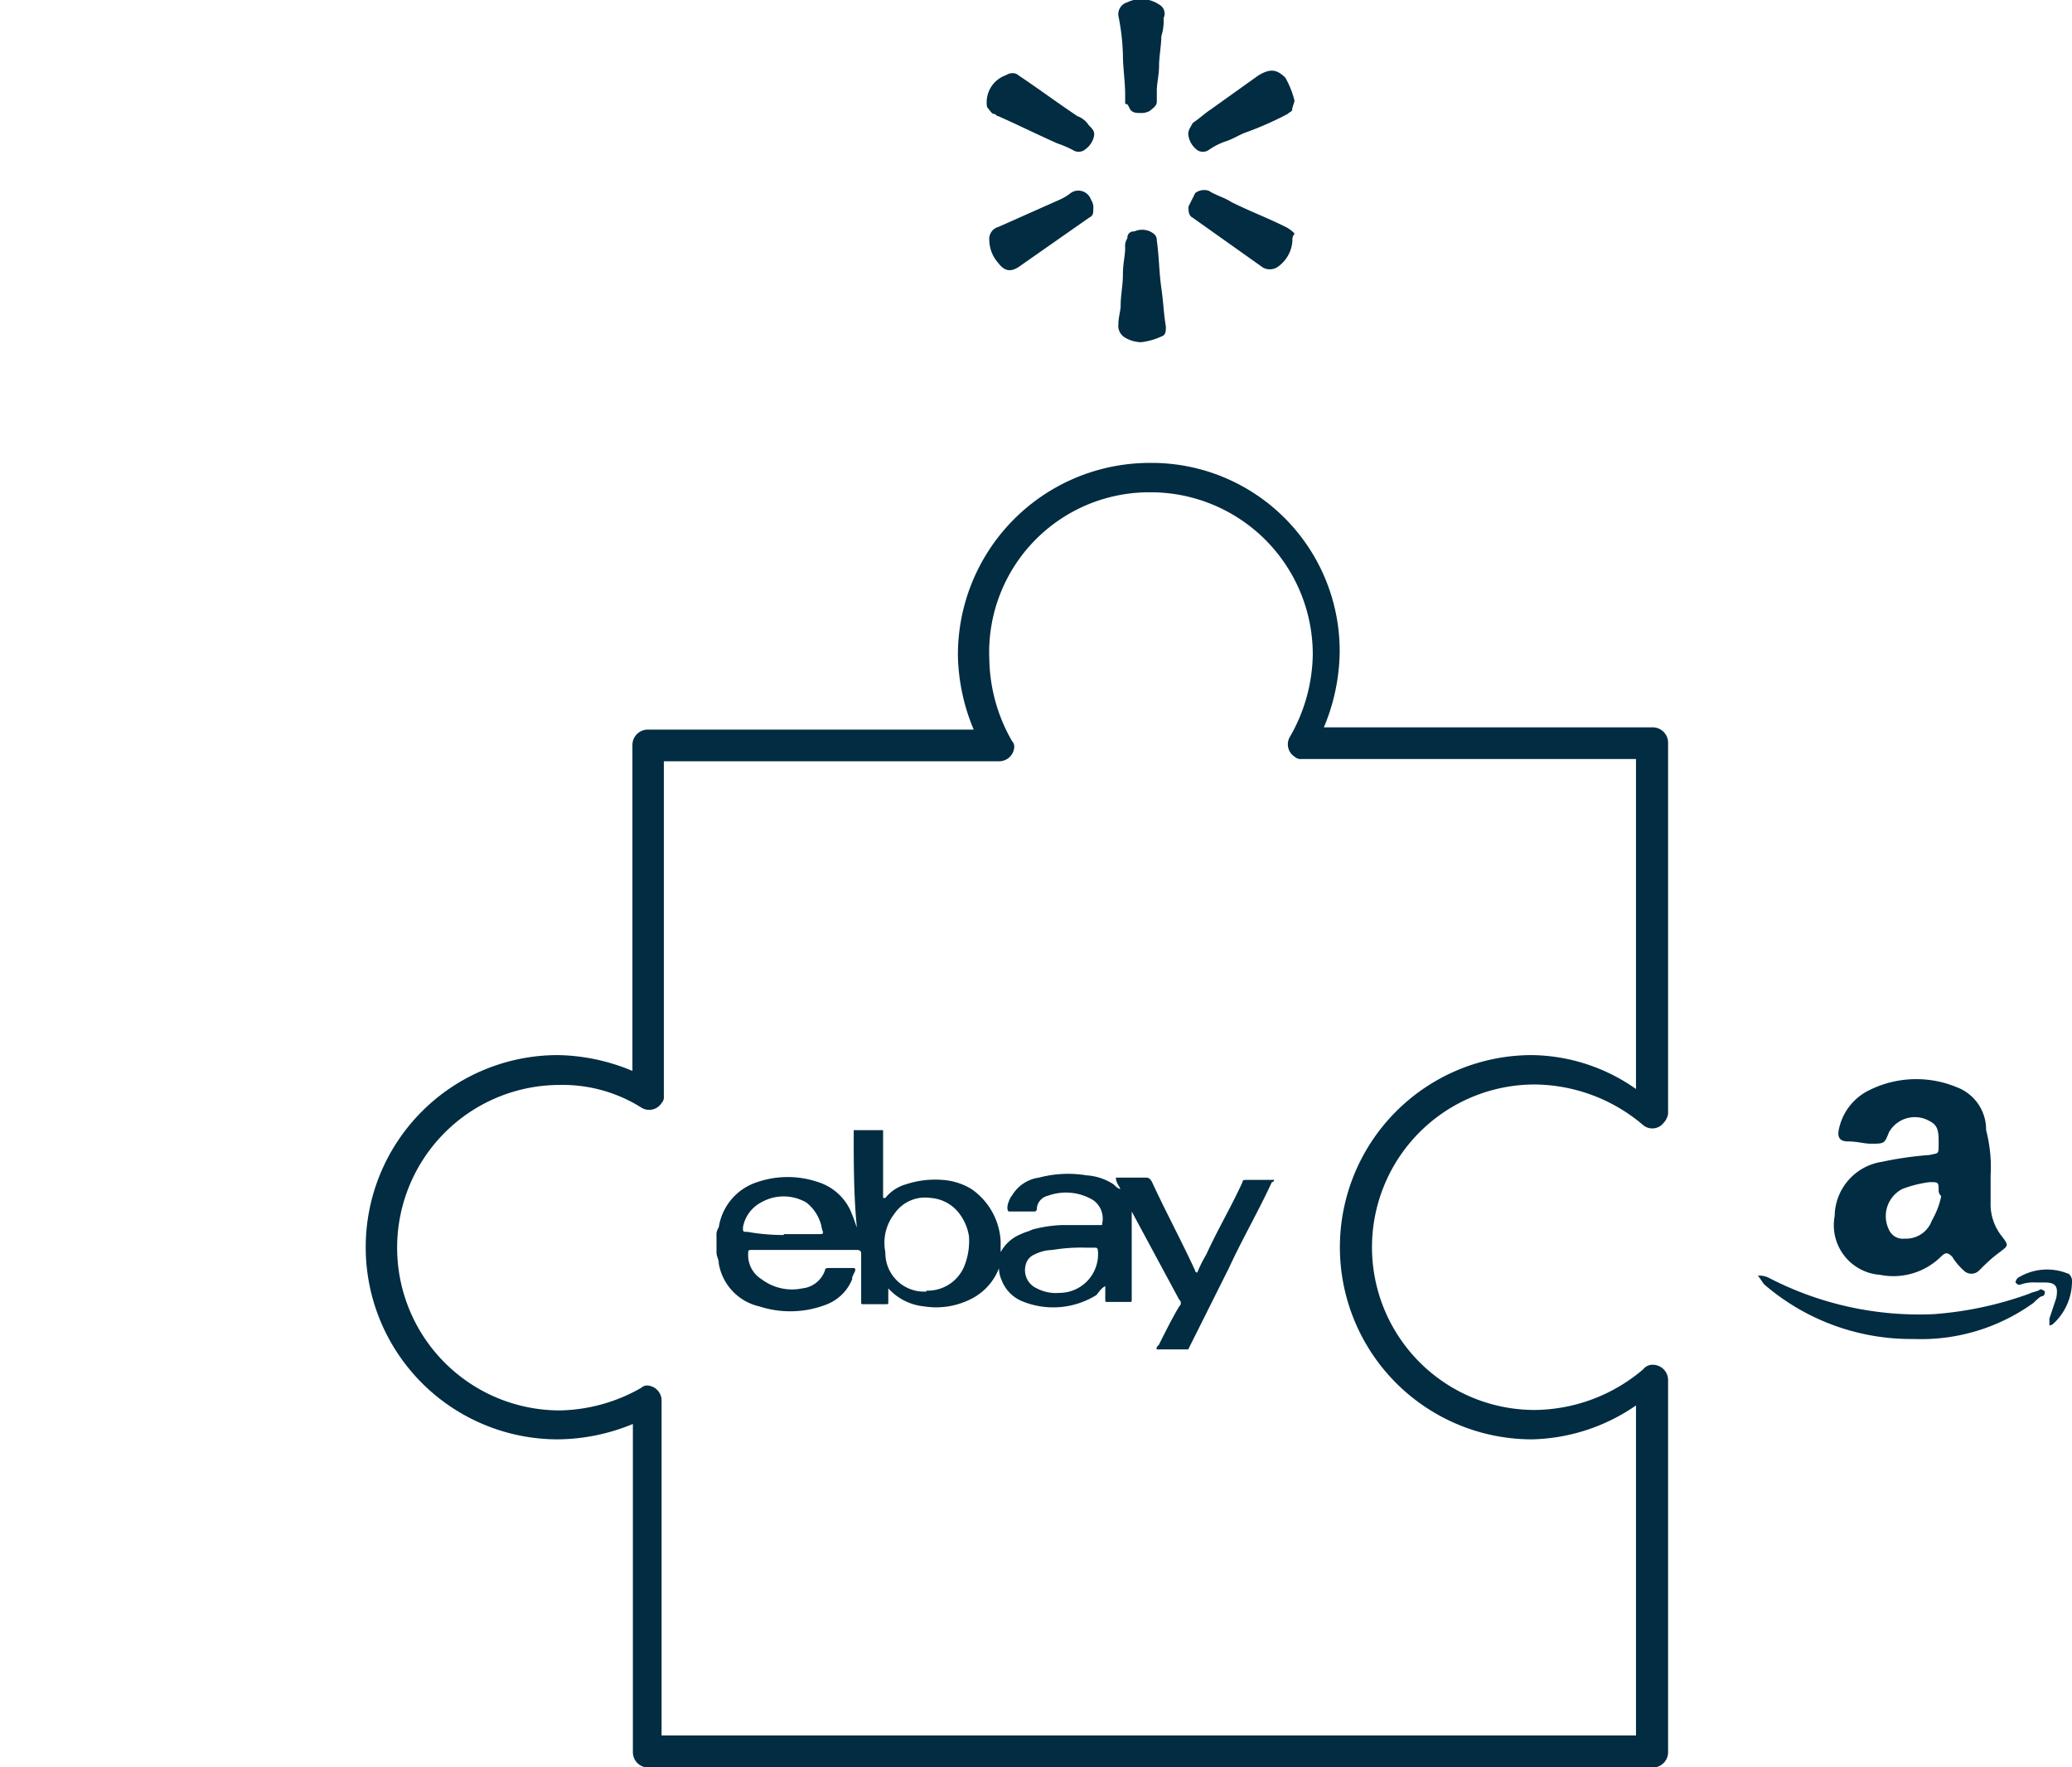 <svg id="Слой_1" data-name="Слой 1" xmlns="http://www.w3.org/2000/svg" viewBox="0 0 91.67 78.18"><defs><style>.cls-1{fill:#012c41;}</style></defs><title>ManualScanner</title><path class="cls-1" d="M50.88,20.48a8.49,8.49,0,0,0-8.5,8.5,8.84,8.84,0,0,0,.7,3.3H28.68a.68.68,0,0,0-.7.7v14.4a8.84,8.84,0,0,0-3.3-.7,8.5,8.5,0,1,0,0,17A8.84,8.84,0,0,0,28,63v14.5a.68.68,0,0,0,.7.7h44.4a.68.68,0,0,0,.7-.7V61.08a.68.68,0,0,0-.7-.7.52.52,0,0,0-.4.2,7.49,7.49,0,0,1-4.8,1.8,7.2,7.2,0,0,1,0-14.4,7.49,7.49,0,0,1,4.8,1.8.63.63,0,0,0,.9-.1.76.76,0,0,0,.2-.4V32.88a.68.68,0,0,0-.7-.7H58.57a8.84,8.84,0,0,0,.7-3.3A8.32,8.32,0,0,0,50.88,20.48Zm0,1.3a7.17,7.17,0,0,1,7.2,7.2,7.49,7.49,0,0,1-1,3.6.65.65,0,0,0,.2.9.37.37,0,0,0,.3.1h14.8v14.6a8.15,8.15,0,0,0-4.6-1.5,8.5,8.5,0,1,0,0,17,8.4,8.4,0,0,0,4.6-1.5v14.6H29.27V62a.67.67,0,0,0-.6-.7.37.37,0,0,0-.3.1,7.49,7.49,0,0,1-3.6,1,7.2,7.2,0,0,1,0-14.4,6.53,6.53,0,0,1,3.6,1,.65.65,0,0,0,.9-.2.37.37,0,0,0,.1-.3V33.68h14.8a.67.67,0,0,0,.7-.6.37.37,0,0,0-.1-.3,7.49,7.49,0,0,1-1-3.6,7.08,7.08,0,0,1,7.1-7.4Z"/><path class="cls-1" d="M37.77,50h1.3v3h.1a1.8,1.8,0,0,1,.9-.6,4.14,4.14,0,0,1,1.6-.2,2.84,2.84,0,0,1,1.3.4,3,3,0,0,1,1.3,2.3v.5a1.76,1.76,0,0,1,.9-.8c.2-.1.3-.1.5-.2a5.85,5.85,0,0,1,1.3-.2h1.7c.1,0,.1,0,.1-.1a1,1,0,0,0-.4-1,2.33,2.33,0,0,0-2-.2.63.63,0,0,0-.5.6.1.1,0,0,1-.1.1h-1.1c-.1,0-.1-.1-.1-.2s.1-.4.2-.5a1.64,1.64,0,0,1,1.2-.8,5,5,0,0,1,2.1-.1,2.45,2.45,0,0,1,1.2.4c.1.1.2.2.3.2h0c-.1-.2-.2-.3-.2-.5h1.3c.1,0,.2,0,.3.2.6,1.3,1.3,2.6,1.9,3.9a.1.1,0,0,0,.1.1,5.94,5.94,0,0,1,.4-.8c.5-1.1,1.1-2.1,1.6-3.2,0-.1.1-.1.2-.1h1.2a.1.1,0,0,1-.1.1c-.6,1.3-1.3,2.5-1.9,3.8l-1.8,3.6h-1.4c0-.1,0-.1.1-.2.3-.6.6-1.2.9-1.7a.19.19,0,0,0,0-.3l-2.1-3.9v3.9c0,.1,0,.1-.1.1H49c-.1,0-.1,0-.1-.1v-.6c-.2.1-.3.3-.4.4a3.61,3.61,0,0,1-3.2.3,1.65,1.65,0,0,1-1-1,1.27,1.27,0,0,1-.1-.6v.1a2.54,2.54,0,0,1-1.3,1.4,3.4,3.4,0,0,1-2,.3,2.47,2.47,0,0,1-1.6-.8h0v.6c0,.1,0,.1-.1.1h-1c-.1,0-.1,0-.1-.1v-2.1c0-.1,0-.2-.2-.2h-4.6c-.2,0-.2,0-.2.2a1.25,1.25,0,0,0,.6,1.1,2.23,2.23,0,0,0,1.8.4,1.19,1.19,0,0,0,1-.8c0-.1.1-.1.2-.1h1c.1,0,.2,0,.1.2s-.1.2-.1.3a2,2,0,0,1-1.1,1.1,4.42,4.42,0,0,1-3,.1,2.35,2.35,0,0,1-1.8-1.9c0-.2-.1-.3-.1-.5v-.7a.6.6,0,0,1,.1-.4,2.49,2.49,0,0,1,1.7-2,4.16,4.16,0,0,1,2.7,0,2.36,2.36,0,0,1,1.4,1.2,6.89,6.89,0,0,1,.3.8v-.1C37.77,52.84,37.77,51.44,37.77,50Zm3.2,7.1a1.75,1.75,0,0,0,1.7-1.1,3,3,0,0,0,.2-1.3,2.22,2.22,0,0,0-.5-1.1,1.74,1.74,0,0,0-1.2-.6,1.64,1.64,0,0,0-1.6.7,2.09,2.09,0,0,0-.4,1.7A1.71,1.71,0,0,0,41,57.14Zm7.1-1.9h0a7.57,7.57,0,0,0-1.5.1,1.88,1.88,0,0,0-.8.2.66.66,0,0,0-.4.5.88.88,0,0,0,.5,1,1.8,1.8,0,0,0,1,.2,1.71,1.71,0,0,0,1.7-1.9.1.1,0,0,0-.1-.1Zm-13.4-.6h1.6c.1,0,.2,0,.1-.2a1.85,1.85,0,0,0-.7-1.2,2,2,0,0,0-2,0,1.55,1.55,0,0,0-.8,1.1c0,.2,0,.2.2.2A9.15,9.15,0,0,0,34.68,54.64Z"/><path class="cls-1" d="M88.07,52v1.2a2.26,2.26,0,0,0,.5,1.5c.3.4.3.4-.1.7s-.6.5-.9.8a.48.48,0,0,1-.7,0,2.65,2.65,0,0,1-.5-.6c-.2-.2-.3-.2-.5,0a3,3,0,0,1-2.7.8,2.2,2.2,0,0,1-2-2.6,2.46,2.46,0,0,1,2.1-2.4,15.17,15.17,0,0,1,2.1-.3c.4-.1.4,0,.4-.5s0-.8-.4-1a1.31,1.31,0,0,0-1.8.5c-.2.5-.2.5-.8.5-.3,0-.6-.1-1-.1s-.5-.2-.4-.6a2.48,2.48,0,0,1,1.2-1.6,4.67,4.67,0,0,1,4-.2,2,2,0,0,1,1.3,1.9,6.48,6.48,0,0,1,.2,2Zm-2.2.9h0a.31.31,0,0,1-.1-.2c0-.4,0-.4-.4-.4a5.27,5.27,0,0,0-1.2.3,1.35,1.35,0,0,0-.6,1.8.67.67,0,0,0,.7.4,1.21,1.21,0,0,0,1.2-.8A3.58,3.58,0,0,0,85.88,52.94Z"/><path class="cls-1" d="M84.67,59.24a9.94,9.94,0,0,1-6.6-2.4c-.1-.1-.2-.3-.3-.4a.9.9,0,0,1,.5.1,14.43,14.43,0,0,0,7.3,1.6,15.79,15.79,0,0,0,4.2-.9c.2-.1.4-.1.5-.2a.35.35,0,0,1,.2.1s0,.2-.1.2-.3.2-.4.3A8.5,8.5,0,0,1,84.67,59.24Z"/><path class="cls-1" d="M90.07,56.74a1.7,1.7,0,0,0-.7.1c-.1,0-.1,0-.2-.1a.35.35,0,0,1,.1-.2,2.44,2.44,0,0,1,2.2-.2c.1,0,.2.2.2.3a2.56,2.56,0,0,1-.8,1.9.31.31,0,0,1-.2.1v-.3l.3-.9c.1-.5,0-.7-.5-.7Z"/><path class="cls-1" d="M50.48,5c-.2,0-.4,0-.5-.2s-.1-.2-.2-.2v-.4c0-.6-.1-1.2-.1-1.8a9.85,9.85,0,0,0-.2-1.7.55.55,0,0,1,.4-.6,1.41,1.41,0,0,1,1.4.1.45.45,0,0,1,.2.6,2.2,2.2,0,0,1-.1.8c0,.4-.1.9-.1,1.3s-.1.8-.1,1.1v.5c0,.2-.2.3-.3.4A.76.76,0,0,1,50.48,5Z"/><path class="cls-1" d="M57.27,4.44c0,.1-.1.3-.1.4s-.1.1-.2.2a14.17,14.17,0,0,1-1.8.8c-.3.1-.6.3-.9.4a3,3,0,0,0-.8.4.45.45,0,0,1-.5,0,1,1,0,0,1-.4-.7c0-.2.1-.3.2-.5.3-.2.5-.4.8-.6l2.1-1.5c.5-.3.8-.3,1.2.1A4.18,4.18,0,0,1,57.27,4.44Z"/><path class="cls-1" d="M44.77,3.24a.37.37,0,0,1,.3.1c.9.6,1.7,1.2,2.6,1.8a1,1,0,0,1,.5.4c.2.2.3.3.2.6a1,1,0,0,1-.4.5.45.45,0,0,1-.5,0,4.88,4.88,0,0,0-.7-.3c-.9-.4-1.7-.8-2.6-1.2-.1,0-.1-.1-.2-.1s-.2-.2-.3-.3a1.27,1.27,0,0,1,.8-1.4C44.68,3.24,44.68,3.24,44.77,3.24Z"/><path class="cls-1" d="M43.77,10.64a.55.55,0,0,1,.4-.6l2.7-1.2a2.19,2.19,0,0,0,.5-.3.59.59,0,0,1,.9.3.6.6,0,0,1,.1.4c0,.2,0,.3-.2.4l-3,2.1c-.4.3-.7.3-1-.1A1.53,1.53,0,0,1,43.77,10.64Z"/><path class="cls-1" d="M57.18,10.64a1.52,1.52,0,0,1-.7,1.2.64.64,0,0,1-.6,0l-3.1-2.2c-.2-.1-.2-.3-.2-.5l.3-.6a.66.66,0,0,1,.6-.1c.3.2.7.3,1,.5.8.4,1.6.7,2.4,1.1a1.38,1.38,0,0,1,.4.3A.37.37,0,0,0,57.18,10.64Z"/><path class="cls-1" d="M50.48,15.14a1.45,1.45,0,0,1-.7-.2.6.6,0,0,1-.3-.6c0-.3.1-.6.1-.8,0-.5.1-.9.1-1.4s.1-.8.1-1.2a.6.6,0,0,1,.1-.4.27.27,0,0,1,.3-.3.85.85,0,0,1,.7,0c.2.1.3.2.3.4.1.7.1,1.4.2,2.1s.1,1.1.2,1.7c0,.2,0,.3-.1.4A2.93,2.93,0,0,1,50.48,15.14Z"/></svg>
